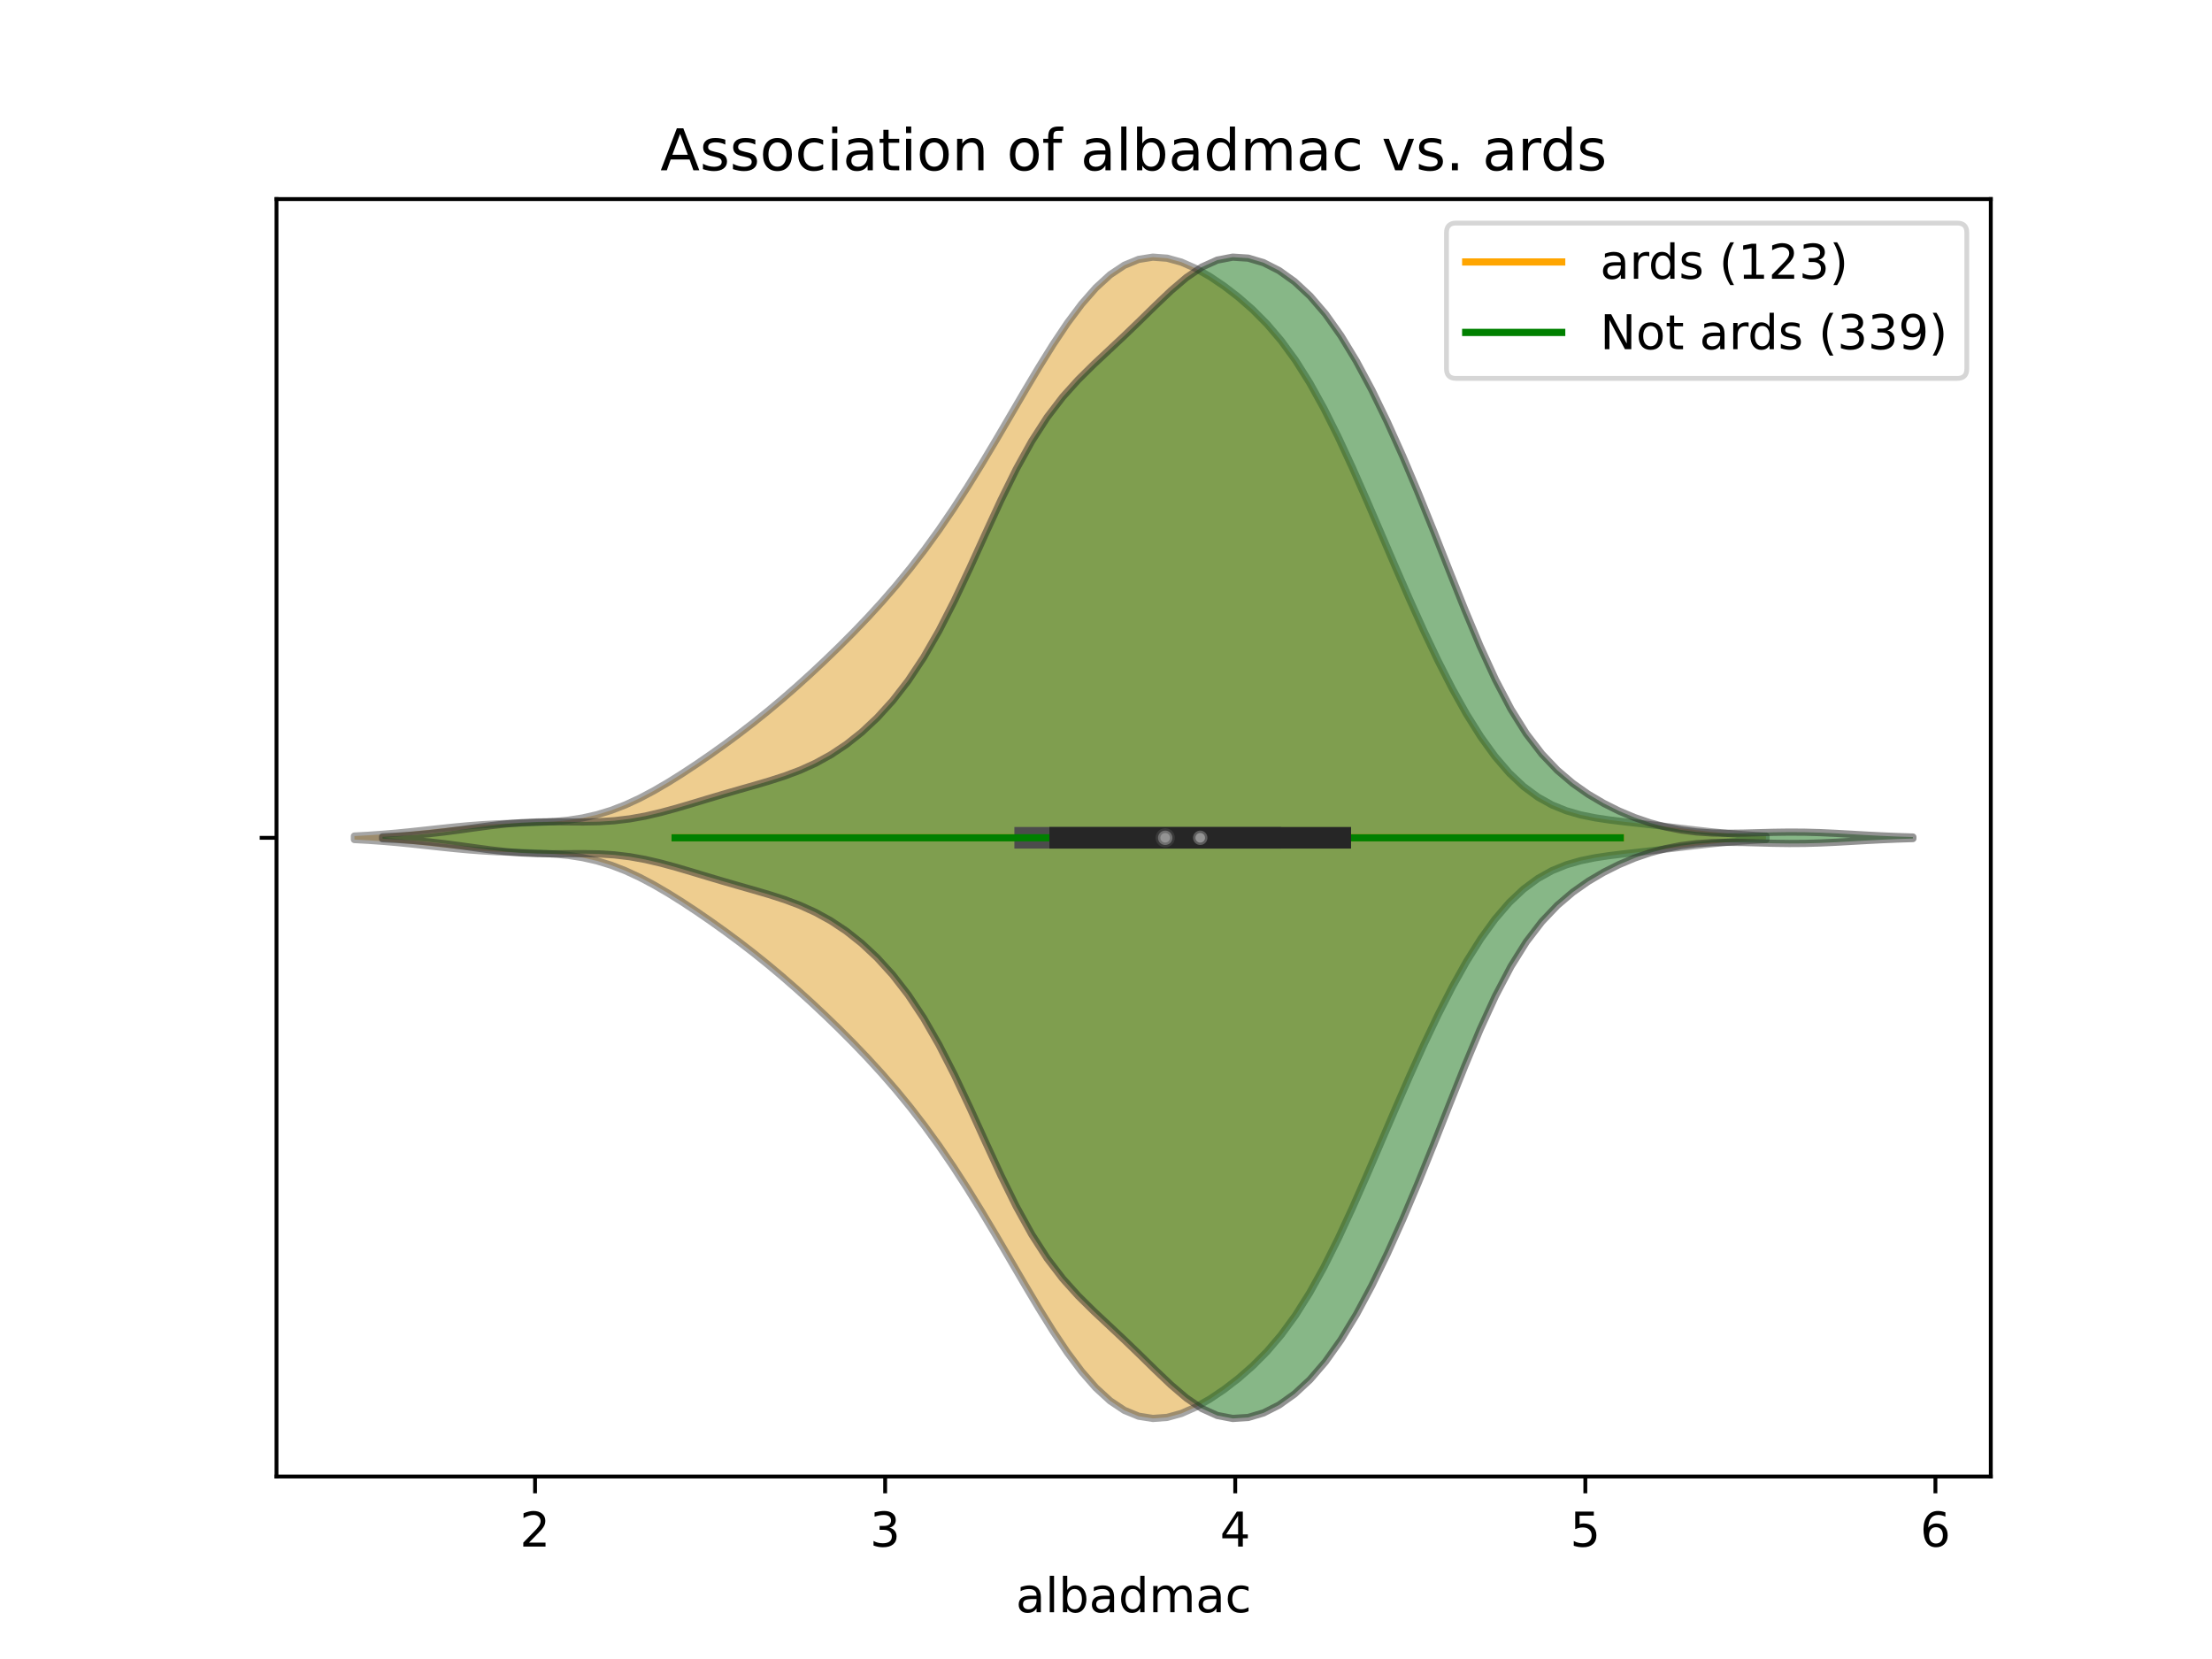 <?xml version="1.0" encoding="utf-8" standalone="no"?>
<!DOCTYPE svg PUBLIC "-//W3C//DTD SVG 1.1//EN"
  "http://www.w3.org/Graphics/SVG/1.1/DTD/svg11.dtd">
<!-- Created with matplotlib (https://matplotlib.org/) -->
<svg height="345.6pt" version="1.1" viewBox="0 0 460.8 345.6" width="460.8pt" xmlns="http://www.w3.org/2000/svg" xmlns:xlink="http://www.w3.org/1999/xlink">
 <defs>
  <style type="text/css">
*{stroke-linecap:butt;stroke-linejoin:round;}
  </style>
 </defs>
 <g id="figure_1">
  <g id="patch_1">
   <path d="M 0 345.6 
L 460.8 345.6 
L 460.8 0 
L 0 0 
z
" style="fill:#ffffff;"/>
  </g>
  <g id="axes_1">
   <g id="patch_2">
    <path d="M 57.6 307.584 
L 414.72 307.584 
L 414.72 41.472 
L 57.6 41.472 
z
" style="fill:#ffffff;"/>
   </g>
   <g id="PolyCollection_1">
    <defs>
     <path d="M 73.833 -170.709 
L 73.833 -171.435 
L 76.803 -171.599 
L 79.773 -171.809 
L 82.743 -172.063 
L 85.714 -172.356 
L 88.684 -172.675 
L 91.654 -173 
L 94.624 -173.311 
L 97.594 -173.585 
L 100.565 -173.806 
L 103.535 -173.97 
L 106.505 -174.084 
L 109.475 -174.174 
L 112.445 -174.278 
L 115.416 -174.448 
L 118.386 -174.737 
L 121.356 -175.198 
L 124.326 -175.87 
L 127.297 -176.778 
L 130.267 -177.926 
L 133.237 -179.3 
L 136.207 -180.873 
L 139.177 -182.608 
L 142.148 -184.47 
L 145.118 -186.431 
L 148.088 -188.474 
L 151.058 -190.595 
L 154.028 -192.796 
L 156.999 -195.087 
L 159.969 -197.477 
L 162.939 -199.968 
L 165.909 -202.559 
L 168.879 -205.247 
L 171.85 -208.028 
L 174.82 -210.903 
L 177.79 -213.882 
L 180.76 -216.982 
L 183.731 -220.229 
L 186.701 -223.652 
L 189.671 -227.279 
L 192.641 -231.135 
L 195.611 -235.235 
L 198.582 -239.584 
L 201.552 -244.171 
L 204.522 -248.972 
L 207.492 -253.938 
L 210.462 -259.005 
L 213.433 -264.084 
L 216.403 -269.069 
L 219.373 -273.843 
L 222.343 -278.278 
L 225.313 -282.25 
L 228.284 -285.643 
L 231.254 -288.363 
L 234.224 -290.345 
L 237.194 -291.563 
L 240.164 -292.032 
L 243.135 -291.811 
L 246.105 -290.992 
L 249.075 -289.684 
L 252.045 -287.991 
L 255.016 -285.989 
L 257.986 -283.702 
L 260.956 -281.102 
L 263.926 -278.112 
L 266.896 -274.631 
L 269.867 -270.565 
L 272.837 -265.854 
L 275.807 -260.499 
L 278.777 -254.559 
L 281.747 -248.148 
L 284.718 -241.412 
L 287.688 -234.508 
L 290.658 -227.586 
L 293.628 -220.78 
L 296.598 -214.206 
L 299.569 -207.965 
L 302.539 -202.149 
L 305.509 -196.841 
L 308.479 -192.111 
L 311.45 -188.009 
L 314.42 -184.56 
L 317.39 -181.757 
L 320.36 -179.562 
L 323.33 -177.906 
L 326.301 -176.701 
L 329.271 -175.845 
L 332.241 -175.24 
L 335.211 -174.792 
L 338.181 -174.429 
L 341.152 -174.096 
L 344.122 -173.763 
L 347.092 -173.417 
L 350.062 -173.062 
L 353.032 -172.709 
L 356.003 -172.375 
L 358.973 -172.073 
L 361.943 -171.814 
L 364.913 -171.602 
L 367.884 -171.436 
L 367.884 -170.708 
L 367.884 -170.708 
L 364.913 -170.542 
L 361.943 -170.33 
L 358.973 -170.071 
L 356.003 -169.769 
L 353.032 -169.435 
L 350.062 -169.082 
L 347.092 -168.727 
L 344.122 -168.381 
L 341.152 -168.048 
L 338.181 -167.715 
L 335.211 -167.352 
L 332.241 -166.904 
L 329.271 -166.299 
L 326.301 -165.443 
L 323.33 -164.238 
L 320.36 -162.582 
L 317.39 -160.387 
L 314.42 -157.584 
L 311.45 -154.135 
L 308.479 -150.033 
L 305.509 -145.303 
L 302.539 -139.995 
L 299.569 -134.179 
L 296.598 -127.938 
L 293.628 -121.364 
L 290.658 -114.558 
L 287.688 -107.636 
L 284.718 -100.732 
L 281.747 -93.996 
L 278.777 -87.585 
L 275.807 -81.645 
L 272.837 -76.29 
L 269.867 -71.579 
L 266.896 -67.513 
L 263.926 -64.032 
L 260.956 -61.042 
L 257.986 -58.442 
L 255.016 -56.155 
L 252.045 -54.153 
L 249.075 -52.46 
L 246.105 -51.152 
L 243.135 -50.333 
L 240.164 -50.112 
L 237.194 -50.581 
L 234.224 -51.799 
L 231.254 -53.781 
L 228.284 -56.501 
L 225.313 -59.894 
L 222.343 -63.866 
L 219.373 -68.301 
L 216.403 -73.075 
L 213.433 -78.06 
L 210.462 -83.139 
L 207.492 -88.206 
L 204.522 -93.172 
L 201.552 -97.973 
L 198.582 -102.56 
L 195.611 -106.909 
L 192.641 -111.009 
L 189.671 -114.865 
L 186.701 -118.492 
L 183.731 -121.915 
L 180.76 -125.162 
L 177.79 -128.262 
L 174.82 -131.241 
L 171.85 -134.116 
L 168.879 -136.897 
L 165.909 -139.585 
L 162.939 -142.176 
L 159.969 -144.667 
L 156.999 -147.057 
L 154.028 -149.348 
L 151.058 -151.549 
L 148.088 -153.67 
L 145.118 -155.713 
L 142.148 -157.674 
L 139.177 -159.536 
L 136.207 -161.271 
L 133.237 -162.844 
L 130.267 -164.218 
L 127.297 -165.366 
L 124.326 -166.274 
L 121.356 -166.946 
L 118.386 -167.407 
L 115.416 -167.696 
L 112.445 -167.866 
L 109.475 -167.97 
L 106.505 -168.06 
L 103.535 -168.174 
L 100.565 -168.338 
L 97.594 -168.559 
L 94.624 -168.833 
L 91.654 -169.144 
L 88.684 -169.469 
L 85.714 -169.788 
L 82.743 -170.081 
L 79.773 -170.335 
L 76.803 -170.545 
L 73.833 -170.709 
z
" id="m1a93d14e4e" style="stroke:#4c4c4c;stroke-opacity:0.5;stroke-width:1.5;"/>
    </defs>
    <g clip-path="url(#p06b388cbf6)">
     <use style="fill:#df9c20;fill-opacity:0.5;stroke:#4c4c4c;stroke-opacity:0.5;stroke-width:1.5;" x="0" xlink:href="#m1a93d14e4e" y="345.6"/>
    </g>
   </g>
   <g id="PolyCollection_2">
    <defs>
     <path d="M 79.694 -170.866 
L 79.694 -171.278 
L 82.914 -171.424 
L 86.134 -171.638 
L 89.354 -171.929 
L 92.575 -172.294 
L 95.795 -172.717 
L 99.015 -173.166 
L 102.235 -173.596 
L 105.455 -173.962 
L 108.675 -174.225 
L 111.895 -174.37 
L 115.115 -174.41 
L 118.336 -174.388 
L 121.556 -174.37 
L 124.776 -174.429 
L 127.996 -174.631 
L 131.216 -175.017 
L 134.436 -175.597 
L 137.656 -176.348 
L 140.877 -177.224 
L 144.097 -178.173 
L 147.317 -179.145 
L 150.537 -180.102 
L 153.757 -181.033 
L 156.977 -181.95 
L 160.197 -182.894 
L 163.417 -183.93 
L 166.638 -185.136 
L 169.858 -186.592 
L 173.078 -188.366 
L 176.298 -190.509 
L 179.518 -193.064 
L 182.738 -196.079 
L 185.958 -199.618 
L 189.179 -203.77 
L 192.399 -208.62 
L 195.619 -214.213 
L 198.839 -220.504 
L 202.059 -227.329 
L 205.279 -234.403 
L 208.499 -241.373 
L 211.719 -247.894 
L 214.94 -253.706 
L 218.16 -258.696 
L 221.38 -262.9 
L 224.6 -266.482 
L 227.82 -269.667 
L 231.04 -272.682 
L 234.26 -275.702 
L 237.481 -278.808 
L 240.701 -281.964 
L 243.921 -285.027 
L 247.141 -287.774 
L 250.361 -289.967 
L 253.581 -291.416 
L 256.801 -292.032 
L 260.022 -291.826 
L 263.242 -290.869 
L 266.462 -289.231 
L 269.682 -286.934 
L 272.902 -283.942 
L 276.122 -280.197 
L 279.342 -275.664 
L 282.562 -270.36 
L 285.783 -264.352 
L 289.003 -257.725 
L 292.223 -250.561 
L 295.443 -242.938 
L 298.663 -234.963 
L 301.883 -226.807 
L 305.103 -218.725 
L 308.324 -211.023 
L 311.544 -203.999 
L 314.764 -197.869 
L 317.984 -192.726 
L 321.204 -188.53 
L 324.424 -185.147 
L 327.644 -182.406 
L 330.864 -180.145 
L 334.085 -178.246 
L 337.305 -176.637 
L 340.525 -175.287 
L 343.745 -174.185 
L 346.965 -173.326 
L 350.185 -172.702 
L 353.405 -172.296 
L 356.626 -172.078 
L 359.846 -172.01 
L 363.066 -172.045 
L 366.286 -172.129 
L 369.506 -172.214 
L 372.726 -172.258 
L 375.946 -172.237 
L 379.166 -172.147 
L 382.387 -171.999 
L 385.607 -171.819 
L 388.827 -171.634 
L 392.047 -171.467 
L 395.267 -171.331 
L 398.487 -171.23 
L 398.487 -170.914 
L 398.487 -170.914 
L 395.267 -170.813 
L 392.047 -170.677 
L 388.827 -170.51 
L 385.607 -170.325 
L 382.387 -170.145 
L 379.166 -169.997 
L 375.946 -169.907 
L 372.726 -169.886 
L 369.506 -169.93 
L 366.286 -170.015 
L 363.066 -170.099 
L 359.846 -170.134 
L 356.626 -170.066 
L 353.405 -169.848 
L 350.185 -169.442 
L 346.965 -168.818 
L 343.745 -167.959 
L 340.525 -166.857 
L 337.305 -165.507 
L 334.085 -163.898 
L 330.864 -161.999 
L 327.644 -159.738 
L 324.424 -156.997 
L 321.204 -153.614 
L 317.984 -149.418 
L 314.764 -144.275 
L 311.544 -138.145 
L 308.324 -131.121 
L 305.103 -123.419 
L 301.883 -115.337 
L 298.663 -107.181 
L 295.443 -99.206 
L 292.223 -91.583 
L 289.003 -84.419 
L 285.783 -77.792 
L 282.562 -71.784 
L 279.342 -66.48 
L 276.122 -61.947 
L 272.902 -58.202 
L 269.682 -55.21 
L 266.462 -52.913 
L 263.242 -51.275 
L 260.022 -50.318 
L 256.801 -50.112 
L 253.581 -50.728 
L 250.361 -52.177 
L 247.141 -54.37 
L 243.921 -57.117 
L 240.701 -60.18 
L 237.481 -63.336 
L 234.26 -66.442 
L 231.04 -69.462 
L 227.82 -72.477 
L 224.6 -75.662 
L 221.38 -79.244 
L 218.16 -83.448 
L 214.94 -88.438 
L 211.719 -94.25 
L 208.499 -100.771 
L 205.279 -107.741 
L 202.059 -114.815 
L 198.839 -121.64 
L 195.619 -127.931 
L 192.399 -133.524 
L 189.179 -138.374 
L 185.958 -142.526 
L 182.738 -146.065 
L 179.518 -149.08 
L 176.298 -151.635 
L 173.078 -153.778 
L 169.858 -155.552 
L 166.638 -157.008 
L 163.417 -158.214 
L 160.197 -159.25 
L 156.977 -160.194 
L 153.757 -161.111 
L 150.537 -162.042 
L 147.317 -162.999 
L 144.097 -163.971 
L 140.877 -164.92 
L 137.656 -165.796 
L 134.436 -166.547 
L 131.216 -167.127 
L 127.996 -167.513 
L 124.776 -167.715 
L 121.556 -167.774 
L 118.336 -167.756 
L 115.115 -167.734 
L 111.895 -167.774 
L 108.675 -167.919 
L 105.455 -168.182 
L 102.235 -168.548 
L 99.015 -168.978 
L 95.795 -169.427 
L 92.575 -169.85 
L 89.354 -170.215 
L 86.134 -170.506 
L 82.914 -170.72 
L 79.694 -170.866 
z
" id="m5a91e4b8aa" style="stroke:#262626;stroke-opacity:0.5;stroke-width:1.5;"/>
    </defs>
    <g clip-path="url(#p06b388cbf6)">
     <use style="fill:#107010;fill-opacity:0.5;stroke:#262626;stroke-opacity:0.5;stroke-width:1.5;" x="0" xlink:href="#m5a91e4b8aa" y="345.6"/>
    </g>
   </g>
   <g id="matplotlib.axis_1">
    <g id="xtick_1">
     <g id="line2d_1">
      <defs>
       <path d="M 0 0 
L 0 3.5 
" id="m396e79fa53" style="stroke:#000000;stroke-width:0.8;"/>
      </defs>
      <g>
       <use style="stroke:#000000;stroke-width:0.8;" x="111.463" xlink:href="#m396e79fa53" y="307.584"/>
      </g>
     </g>
     <g id="text_1">
      <!-- 2 -->
      <defs>
       <path d="M 19.188 8.297 
L 53.609 8.297 
L 53.609 0 
L 7.328 0 
L 7.328 8.297 
Q 12.938 14.109 22.625 23.891 
Q 32.328 33.688 34.812 36.531 
Q 39.547 41.844 41.422 45.531 
Q 43.312 49.219 43.312 52.781 
Q 43.312 58.594 39.234 62.25 
Q 35.156 65.922 28.609 65.922 
Q 23.969 65.922 18.812 64.312 
Q 13.672 62.703 7.812 59.422 
L 7.812 69.391 
Q 13.766 71.781 18.938 73 
Q 24.125 74.219 28.422 74.219 
Q 39.75 74.219 46.484 68.547 
Q 53.219 62.891 53.219 53.422 
Q 53.219 48.922 51.531 44.891 
Q 49.859 40.875 45.406 35.406 
Q 44.188 33.984 37.641 27.219 
Q 31.109 20.453 19.188 8.297 
z
" id="DejaVuSans-50"/>
      </defs>
      <g transform="translate(108.282 322.182)scale(0.1 -0.1)">
       <use xlink:href="#DejaVuSans-50"/>
      </g>
     </g>
    </g>
    <g id="xtick_2">
     <g id="line2d_2">
      <g>
       <use style="stroke:#000000;stroke-width:0.8;" x="184.393" xlink:href="#m396e79fa53" y="307.584"/>
      </g>
     </g>
     <g id="text_2">
      <!-- 3 -->
      <defs>
       <path d="M 40.578 39.312 
Q 47.656 37.797 51.625 33 
Q 55.609 28.219 55.609 21.188 
Q 55.609 10.406 48.188 4.484 
Q 40.766 -1.422 27.094 -1.422 
Q 22.516 -1.422 17.656 -0.516 
Q 12.797 0.391 7.625 2.203 
L 7.625 11.719 
Q 11.719 9.328 16.594 8.109 
Q 21.484 6.891 26.812 6.891 
Q 36.078 6.891 40.938 10.547 
Q 45.797 14.203 45.797 21.188 
Q 45.797 27.641 41.281 31.266 
Q 36.766 34.906 28.719 34.906 
L 20.219 34.906 
L 20.219 43.016 
L 29.109 43.016 
Q 36.375 43.016 40.234 45.922 
Q 44.094 48.828 44.094 54.297 
Q 44.094 59.906 40.109 62.906 
Q 36.141 65.922 28.719 65.922 
Q 24.656 65.922 20.016 65.031 
Q 15.375 64.156 9.812 62.312 
L 9.812 71.094 
Q 15.438 72.656 20.344 73.438 
Q 25.25 74.219 29.594 74.219 
Q 40.828 74.219 47.359 69.109 
Q 53.906 64.016 53.906 55.328 
Q 53.906 49.266 50.438 45.094 
Q 46.969 40.922 40.578 39.312 
z
" id="DejaVuSans-51"/>
      </defs>
      <g transform="translate(181.212 322.182)scale(0.1 -0.1)">
       <use xlink:href="#DejaVuSans-51"/>
      </g>
     </g>
    </g>
    <g id="xtick_3">
     <g id="line2d_3">
      <g>
       <use style="stroke:#000000;stroke-width:0.8;" x="257.323" xlink:href="#m396e79fa53" y="307.584"/>
      </g>
     </g>
     <g id="text_3">
      <!-- 4 -->
      <defs>
       <path d="M 37.797 64.312 
L 12.891 25.391 
L 37.797 25.391 
z
M 35.203 72.906 
L 47.609 72.906 
L 47.609 25.391 
L 58.016 25.391 
L 58.016 17.188 
L 47.609 17.188 
L 47.609 0 
L 37.797 0 
L 37.797 17.188 
L 4.891 17.188 
L 4.891 26.703 
z
" id="DejaVuSans-52"/>
      </defs>
      <g transform="translate(254.142 322.182)scale(0.1 -0.1)">
       <use xlink:href="#DejaVuSans-52"/>
      </g>
     </g>
    </g>
    <g id="xtick_4">
     <g id="line2d_4">
      <g>
       <use style="stroke:#000000;stroke-width:0.8;" x="330.253" xlink:href="#m396e79fa53" y="307.584"/>
      </g>
     </g>
     <g id="text_4">
      <!-- 5 -->
      <defs>
       <path d="M 10.797 72.906 
L 49.516 72.906 
L 49.516 64.594 
L 19.828 64.594 
L 19.828 46.734 
Q 21.969 47.469 24.109 47.828 
Q 26.266 48.188 28.422 48.188 
Q 40.625 48.188 47.75 41.5 
Q 54.891 34.812 54.891 23.391 
Q 54.891 11.625 47.562 5.094 
Q 40.234 -1.422 26.906 -1.422 
Q 22.312 -1.422 17.547 -0.641 
Q 12.797 0.141 7.719 1.703 
L 7.719 11.625 
Q 12.109 9.234 16.797 8.062 
Q 21.484 6.891 26.703 6.891 
Q 35.156 6.891 40.078 11.328 
Q 45.016 15.766 45.016 23.391 
Q 45.016 31 40.078 35.438 
Q 35.156 39.891 26.703 39.891 
Q 22.75 39.891 18.812 39.016 
Q 14.891 38.141 10.797 36.281 
z
" id="DejaVuSans-53"/>
      </defs>
      <g transform="translate(327.072 322.182)scale(0.1 -0.1)">
       <use xlink:href="#DejaVuSans-53"/>
      </g>
     </g>
    </g>
    <g id="xtick_5">
     <g id="line2d_5">
      <g>
       <use style="stroke:#000000;stroke-width:0.8;" x="403.183" xlink:href="#m396e79fa53" y="307.584"/>
      </g>
     </g>
     <g id="text_5">
      <!-- 6 -->
      <defs>
       <path d="M 33.016 40.375 
Q 26.375 40.375 22.484 35.828 
Q 18.609 31.297 18.609 23.391 
Q 18.609 15.531 22.484 10.953 
Q 26.375 6.391 33.016 6.391 
Q 39.656 6.391 43.531 10.953 
Q 47.406 15.531 47.406 23.391 
Q 47.406 31.297 43.531 35.828 
Q 39.656 40.375 33.016 40.375 
z
M 52.594 71.297 
L 52.594 62.312 
Q 48.875 64.062 45.094 64.984 
Q 41.312 65.922 37.594 65.922 
Q 27.828 65.922 22.672 59.328 
Q 17.531 52.734 16.797 39.406 
Q 19.672 43.656 24.016 45.922 
Q 28.375 48.188 33.594 48.188 
Q 44.578 48.188 50.953 41.516 
Q 57.328 34.859 57.328 23.391 
Q 57.328 12.156 50.688 5.359 
Q 44.047 -1.422 33.016 -1.422 
Q 20.359 -1.422 13.672 8.266 
Q 6.984 17.969 6.984 36.375 
Q 6.984 53.656 15.188 63.938 
Q 23.391 74.219 37.203 74.219 
Q 40.922 74.219 44.703 73.484 
Q 48.484 72.75 52.594 71.297 
z
" id="DejaVuSans-54"/>
      </defs>
      <g transform="translate(400.002 322.182)scale(0.1 -0.1)">
       <use xlink:href="#DejaVuSans-54"/>
      </g>
     </g>
    </g>
    <g id="text_6">
     <!-- albadmac -->
     <defs>
      <path d="M 34.281 27.484 
Q 23.391 27.484 19.188 25 
Q 14.984 22.516 14.984 16.5 
Q 14.984 11.719 18.141 8.906 
Q 21.297 6.109 26.703 6.109 
Q 34.188 6.109 38.703 11.406 
Q 43.219 16.703 43.219 25.484 
L 43.219 27.484 
z
M 52.203 31.203 
L 52.203 0 
L 43.219 0 
L 43.219 8.297 
Q 40.141 3.328 35.547 0.953 
Q 30.953 -1.422 24.312 -1.422 
Q 15.922 -1.422 10.953 3.297 
Q 6 8.016 6 15.922 
Q 6 25.141 12.172 29.828 
Q 18.359 34.516 30.609 34.516 
L 43.219 34.516 
L 43.219 35.406 
Q 43.219 41.609 39.141 45 
Q 35.062 48.391 27.688 48.391 
Q 23 48.391 18.547 47.266 
Q 14.109 46.141 10.016 43.891 
L 10.016 52.203 
Q 14.938 54.109 19.578 55.047 
Q 24.219 56 28.609 56 
Q 40.484 56 46.344 49.844 
Q 52.203 43.703 52.203 31.203 
z
" id="DejaVuSans-97"/>
      <path d="M 9.422 75.984 
L 18.406 75.984 
L 18.406 0 
L 9.422 0 
z
" id="DejaVuSans-108"/>
      <path d="M 48.688 27.297 
Q 48.688 37.203 44.609 42.844 
Q 40.531 48.484 33.406 48.484 
Q 26.266 48.484 22.188 42.844 
Q 18.109 37.203 18.109 27.297 
Q 18.109 17.391 22.188 11.75 
Q 26.266 6.109 33.406 6.109 
Q 40.531 6.109 44.609 11.75 
Q 48.688 17.391 48.688 27.297 
z
M 18.109 46.391 
Q 20.953 51.266 25.266 53.625 
Q 29.594 56 35.594 56 
Q 45.562 56 51.781 48.094 
Q 58.016 40.188 58.016 27.297 
Q 58.016 14.406 51.781 6.484 
Q 45.562 -1.422 35.594 -1.422 
Q 29.594 -1.422 25.266 0.953 
Q 20.953 3.328 18.109 8.203 
L 18.109 0 
L 9.078 0 
L 9.078 75.984 
L 18.109 75.984 
z
" id="DejaVuSans-98"/>
      <path d="M 45.406 46.391 
L 45.406 75.984 
L 54.391 75.984 
L 54.391 0 
L 45.406 0 
L 45.406 8.203 
Q 42.578 3.328 38.25 0.953 
Q 33.938 -1.422 27.875 -1.422 
Q 17.969 -1.422 11.734 6.484 
Q 5.516 14.406 5.516 27.297 
Q 5.516 40.188 11.734 48.094 
Q 17.969 56 27.875 56 
Q 33.938 56 38.25 53.625 
Q 42.578 51.266 45.406 46.391 
z
M 14.797 27.297 
Q 14.797 17.391 18.875 11.75 
Q 22.953 6.109 30.078 6.109 
Q 37.203 6.109 41.297 11.75 
Q 45.406 17.391 45.406 27.297 
Q 45.406 37.203 41.297 42.844 
Q 37.203 48.484 30.078 48.484 
Q 22.953 48.484 18.875 42.844 
Q 14.797 37.203 14.797 27.297 
z
" id="DejaVuSans-100"/>
      <path d="M 52 44.188 
Q 55.375 50.25 60.062 53.125 
Q 64.75 56 71.094 56 
Q 79.641 56 84.281 50.016 
Q 88.922 44.047 88.922 33.016 
L 88.922 0 
L 79.891 0 
L 79.891 32.719 
Q 79.891 40.578 77.094 44.375 
Q 74.312 48.188 68.609 48.188 
Q 61.625 48.188 57.562 43.547 
Q 53.516 38.922 53.516 30.906 
L 53.516 0 
L 44.484 0 
L 44.484 32.719 
Q 44.484 40.625 41.703 44.406 
Q 38.922 48.188 33.109 48.188 
Q 26.219 48.188 22.156 43.531 
Q 18.109 38.875 18.109 30.906 
L 18.109 0 
L 9.078 0 
L 9.078 54.688 
L 18.109 54.688 
L 18.109 46.188 
Q 21.188 51.219 25.484 53.609 
Q 29.781 56 35.688 56 
Q 41.656 56 45.828 52.969 
Q 50 49.953 52 44.188 
z
" id="DejaVuSans-109"/>
      <path d="M 48.781 52.594 
L 48.781 44.188 
Q 44.969 46.297 41.141 47.344 
Q 37.312 48.391 33.406 48.391 
Q 24.656 48.391 19.812 42.844 
Q 14.984 37.312 14.984 27.297 
Q 14.984 17.281 19.812 11.734 
Q 24.656 6.203 33.406 6.203 
Q 37.312 6.203 41.141 7.25 
Q 44.969 8.297 48.781 10.406 
L 48.781 2.094 
Q 45.016 0.344 40.984 -0.531 
Q 36.969 -1.422 32.422 -1.422 
Q 20.062 -1.422 12.781 6.344 
Q 5.516 14.109 5.516 27.297 
Q 5.516 40.672 12.859 48.328 
Q 20.219 56 33.016 56 
Q 37.156 56 41.109 55.141 
Q 45.062 54.297 48.781 52.594 
z
" id="DejaVuSans-99"/>
     </defs>
     <g transform="translate(211.611 335.861)scale(0.1 -0.1)">
      <use xlink:href="#DejaVuSans-97"/>
      <use x="61.279" xlink:href="#DejaVuSans-108"/>
      <use x="89.062" xlink:href="#DejaVuSans-98"/>
      <use x="152.539" xlink:href="#DejaVuSans-97"/>
      <use x="213.818" xlink:href="#DejaVuSans-100"/>
      <use x="277.295" xlink:href="#DejaVuSans-109"/>
      <use x="374.707" xlink:href="#DejaVuSans-97"/>
      <use x="435.986" xlink:href="#DejaVuSans-99"/>
     </g>
    </g>
   </g>
   <g id="matplotlib.axis_2">
    <g id="ytick_1">
     <g id="line2d_6">
      <defs>
       <path d="M 0 0 
L -3.5 0 
" id="m30783744c7" style="stroke:#000000;stroke-width:0.8;"/>
      </defs>
      <g>
       <use style="stroke:#000000;stroke-width:0.8;" x="57.6" xlink:href="#m30783744c7" y="174.528"/>
      </g>
     </g>
    </g>
   </g>
   <g id="line2d_7">
    <path clip-path="url(#p06b388cbf6)" d="M 140.635 174.528 
L 337.546 174.528 
" style="fill:none;stroke:#ffa500;stroke-linecap:square;stroke-width:1.5;"/>
   </g>
   <g id="line2d_8">
    <path clip-path="url(#p06b388cbf6)" d="M 213.565 174.528 
L 264.616 174.528 
" style="fill:none;stroke:#4c4c4c;stroke-linecap:square;stroke-width:4.5;"/>
   </g>
   <g id="line2d_9">
    <path clip-path="url(#p06b388cbf6)" d="M 140.635 174.528 
L 337.546 174.528 
" style="fill:none;stroke:#008000;stroke-linecap:square;stroke-width:1.5;"/>
   </g>
   <g id="line2d_10">
    <path clip-path="url(#p06b388cbf6)" d="M 220.858 174.528 
L 279.202 174.528 
" style="fill:none;stroke:#262626;stroke-linecap:square;stroke-width:4.5;"/>
   </g>
   <g id="patch_3">
    <path d="M 57.6 307.584 
L 57.6 41.472 
" style="fill:none;stroke:#000000;stroke-linecap:square;stroke-linejoin:miter;stroke-width:0.8;"/>
   </g>
   <g id="patch_4">
    <path d="M 414.72 307.584 
L 414.72 41.472 
" style="fill:none;stroke:#000000;stroke-linecap:square;stroke-linejoin:miter;stroke-width:0.8;"/>
   </g>
   <g id="patch_5">
    <path d="M 57.6 307.584 
L 414.72 307.584 
" style="fill:none;stroke:#000000;stroke-linecap:square;stroke-linejoin:miter;stroke-width:0.8;"/>
   </g>
   <g id="patch_6">
    <path d="M 57.6 41.472 
L 414.72 41.472 
" style="fill:none;stroke:#000000;stroke-linecap:square;stroke-linejoin:miter;stroke-width:0.8;"/>
   </g>
   <g id="PathCollection_1">
    <defs>
     <path d="M 0 1.5 
C 0.398 1.5 0.779 1.342 1.061 1.061 
C 1.342 0.779 1.5 0.398 1.5 0 
C 1.5 -0.398 1.342 -0.779 1.061 -1.061 
C 0.779 -1.342 0.398 -1.5 0 -1.5 
C -0.398 -1.5 -0.779 -1.342 -1.061 -1.061 
C -1.342 -0.779 -1.5 -0.398 -1.5 0 
C -1.5 0.398 -1.342 0.779 -1.061 1.061 
C -0.779 1.342 -0.398 1.5 0 1.5 
z
" id="mf73aedfbce" style="stroke:#4c4c4c;stroke-opacity:0.5;"/>
    </defs>
    <g clip-path="url(#p06b388cbf6)">
     <use style="fill:#ffffff;fill-opacity:0.5;stroke:#4c4c4c;stroke-opacity:0.5;" x="242.737" xlink:href="#mf73aedfbce" y="174.528"/>
    </g>
   </g>
   <g id="PathCollection_2">
    <defs>
     <path d="M 0 1.5 
C 0.398 1.5 0.779 1.342 1.061 1.061 
C 1.342 0.779 1.5 0.398 1.5 0 
C 1.5 -0.398 1.342 -0.779 1.061 -1.061 
C 0.779 -1.342 0.398 -1.5 0 -1.5 
C -0.398 -1.5 -0.779 -1.342 -1.061 -1.061 
C -1.342 -0.779 -1.5 -0.398 -1.5 0 
C -1.5 0.398 -1.342 0.779 -1.061 1.061 
C -0.779 1.342 -0.398 1.5 0 1.5 
z
" id="m2280aba13b" style="stroke:#262626;stroke-opacity:0.5;"/>
    </defs>
    <g clip-path="url(#p06b388cbf6)">
     <use style="fill:#ffffff;fill-opacity:0.5;stroke:#262626;stroke-opacity:0.5;" x="250.03" xlink:href="#m2280aba13b" y="174.528"/>
    </g>
   </g>
   <g id="text_7">
    <!-- Association of albadmac vs. ards -->
    <defs>
     <path d="M 34.188 63.188 
L 20.797 26.906 
L 47.609 26.906 
z
M 28.609 72.906 
L 39.797 72.906 
L 67.578 0 
L 57.328 0 
L 50.688 18.703 
L 17.828 18.703 
L 11.188 0 
L 0.781 0 
z
" id="DejaVuSans-65"/>
     <path d="M 44.281 53.078 
L 44.281 44.578 
Q 40.484 46.531 36.375 47.5 
Q 32.281 48.484 27.875 48.484 
Q 21.188 48.484 17.844 46.438 
Q 14.5 44.391 14.5 40.281 
Q 14.5 37.156 16.891 35.375 
Q 19.281 33.594 26.516 31.984 
L 29.594 31.297 
Q 39.156 29.25 43.188 25.516 
Q 47.219 21.781 47.219 15.094 
Q 47.219 7.469 41.188 3.016 
Q 35.156 -1.422 24.609 -1.422 
Q 20.219 -1.422 15.453 -0.562 
Q 10.688 0.297 5.422 2 
L 5.422 11.281 
Q 10.406 8.688 15.234 7.391 
Q 20.062 6.109 24.812 6.109 
Q 31.156 6.109 34.562 8.281 
Q 37.984 10.453 37.984 14.406 
Q 37.984 18.062 35.516 20.016 
Q 33.062 21.969 24.703 23.781 
L 21.578 24.516 
Q 13.234 26.266 9.516 29.906 
Q 5.812 33.547 5.812 39.891 
Q 5.812 47.609 11.281 51.797 
Q 16.75 56 26.812 56 
Q 31.781 56 36.172 55.266 
Q 40.578 54.547 44.281 53.078 
z
" id="DejaVuSans-115"/>
     <path d="M 30.609 48.391 
Q 23.391 48.391 19.188 42.75 
Q 14.984 37.109 14.984 27.297 
Q 14.984 17.484 19.156 11.844 
Q 23.344 6.203 30.609 6.203 
Q 37.797 6.203 41.984 11.859 
Q 46.188 17.531 46.188 27.297 
Q 46.188 37.016 41.984 42.703 
Q 37.797 48.391 30.609 48.391 
z
M 30.609 56 
Q 42.328 56 49.016 48.375 
Q 55.719 40.766 55.719 27.297 
Q 55.719 13.875 49.016 6.219 
Q 42.328 -1.422 30.609 -1.422 
Q 18.844 -1.422 12.172 6.219 
Q 5.516 13.875 5.516 27.297 
Q 5.516 40.766 12.172 48.375 
Q 18.844 56 30.609 56 
z
" id="DejaVuSans-111"/>
     <path d="M 9.422 54.688 
L 18.406 54.688 
L 18.406 0 
L 9.422 0 
z
M 9.422 75.984 
L 18.406 75.984 
L 18.406 64.594 
L 9.422 64.594 
z
" id="DejaVuSans-105"/>
     <path d="M 18.312 70.219 
L 18.312 54.688 
L 36.812 54.688 
L 36.812 47.703 
L 18.312 47.703 
L 18.312 18.016 
Q 18.312 11.328 20.141 9.422 
Q 21.969 7.516 27.594 7.516 
L 36.812 7.516 
L 36.812 0 
L 27.594 0 
Q 17.188 0 13.234 3.875 
Q 9.281 7.766 9.281 18.016 
L 9.281 47.703 
L 2.688 47.703 
L 2.688 54.688 
L 9.281 54.688 
L 9.281 70.219 
z
" id="DejaVuSans-116"/>
     <path d="M 54.891 33.016 
L 54.891 0 
L 45.906 0 
L 45.906 32.719 
Q 45.906 40.484 42.875 44.328 
Q 39.844 48.188 33.797 48.188 
Q 26.516 48.188 22.312 43.547 
Q 18.109 38.922 18.109 30.906 
L 18.109 0 
L 9.078 0 
L 9.078 54.688 
L 18.109 54.688 
L 18.109 46.188 
Q 21.344 51.125 25.703 53.562 
Q 30.078 56 35.797 56 
Q 45.219 56 50.047 50.172 
Q 54.891 44.344 54.891 33.016 
z
" id="DejaVuSans-110"/>
     <path id="DejaVuSans-32"/>
     <path d="M 37.109 75.984 
L 37.109 68.5 
L 28.516 68.5 
Q 23.688 68.5 21.797 66.547 
Q 19.922 64.594 19.922 59.516 
L 19.922 54.688 
L 34.719 54.688 
L 34.719 47.703 
L 19.922 47.703 
L 19.922 0 
L 10.891 0 
L 10.891 47.703 
L 2.297 47.703 
L 2.297 54.688 
L 10.891 54.688 
L 10.891 58.5 
Q 10.891 67.625 15.141 71.797 
Q 19.391 75.984 28.609 75.984 
z
" id="DejaVuSans-102"/>
     <path d="M 2.984 54.688 
L 12.5 54.688 
L 29.594 8.797 
L 46.688 54.688 
L 56.203 54.688 
L 35.688 0 
L 23.484 0 
z
" id="DejaVuSans-118"/>
     <path d="M 10.688 12.406 
L 21 12.406 
L 21 0 
L 10.688 0 
z
" id="DejaVuSans-46"/>
     <path d="M 41.109 46.297 
Q 39.594 47.172 37.812 47.578 
Q 36.031 48 33.891 48 
Q 26.266 48 22.188 43.047 
Q 18.109 38.094 18.109 28.812 
L 18.109 0 
L 9.078 0 
L 9.078 54.688 
L 18.109 54.688 
L 18.109 46.188 
Q 20.953 51.172 25.484 53.578 
Q 30.031 56 36.531 56 
Q 37.453 56 38.578 55.875 
Q 39.703 55.766 41.062 55.516 
z
" id="DejaVuSans-114"/>
    </defs>
    <g transform="translate(137.571 35.472)scale(0.12 -0.12)">
     <use xlink:href="#DejaVuSans-65"/>
     <use x="68.408" xlink:href="#DejaVuSans-115"/>
     <use x="120.508" xlink:href="#DejaVuSans-115"/>
     <use x="172.607" xlink:href="#DejaVuSans-111"/>
     <use x="233.789" xlink:href="#DejaVuSans-99"/>
     <use x="288.77" xlink:href="#DejaVuSans-105"/>
     <use x="316.553" xlink:href="#DejaVuSans-97"/>
     <use x="377.832" xlink:href="#DejaVuSans-116"/>
     <use x="417.041" xlink:href="#DejaVuSans-105"/>
     <use x="444.824" xlink:href="#DejaVuSans-111"/>
     <use x="506.006" xlink:href="#DejaVuSans-110"/>
     <use x="569.385" xlink:href="#DejaVuSans-32"/>
     <use x="601.172" xlink:href="#DejaVuSans-111"/>
     <use x="662.354" xlink:href="#DejaVuSans-102"/>
     <use x="697.559" xlink:href="#DejaVuSans-32"/>
     <use x="729.346" xlink:href="#DejaVuSans-97"/>
     <use x="790.625" xlink:href="#DejaVuSans-108"/>
     <use x="818.408" xlink:href="#DejaVuSans-98"/>
     <use x="881.885" xlink:href="#DejaVuSans-97"/>
     <use x="943.164" xlink:href="#DejaVuSans-100"/>
     <use x="1006.641" xlink:href="#DejaVuSans-109"/>
     <use x="1104.053" xlink:href="#DejaVuSans-97"/>
     <use x="1165.332" xlink:href="#DejaVuSans-99"/>
     <use x="1220.312" xlink:href="#DejaVuSans-32"/>
     <use x="1252.1" xlink:href="#DejaVuSans-118"/>
     <use x="1311.279" xlink:href="#DejaVuSans-115"/>
     <use x="1363.379" xlink:href="#DejaVuSans-46"/>
     <use x="1395.166" xlink:href="#DejaVuSans-32"/>
     <use x="1426.953" xlink:href="#DejaVuSans-97"/>
     <use x="1488.232" xlink:href="#DejaVuSans-114"/>
     <use x="1527.596" xlink:href="#DejaVuSans-100"/>
     <use x="1591.072" xlink:href="#DejaVuSans-115"/>
    </g>
   </g>
   <g id="legend_1">
    <g id="patch_7">
     <path d="M 303.331 78.828 
L 407.72 78.828 
Q 409.72 78.828 409.72 76.828 
L 409.72 48.472 
Q 409.72 46.472 407.72 46.472 
L 303.331 46.472 
Q 301.331 46.472 301.331 48.472 
L 301.331 76.828 
Q 301.331 78.828 303.331 78.828 
z
" style="fill:#ffffff;opacity:0.8;stroke:#cccccc;stroke-linejoin:miter;"/>
    </g>
    <g id="line2d_11">
     <path d="M 305.331 54.57 
L 325.331 54.57 
" style="fill:none;stroke:#ffa500;stroke-linecap:square;stroke-width:1.5;"/>
    </g>
    <g id="line2d_12"/>
    <g id="text_8">
     <!-- ards (123) -->
     <defs>
      <path d="M 31 75.875 
Q 24.469 64.656 21.281 53.656 
Q 18.109 42.672 18.109 31.391 
Q 18.109 20.125 21.312 9.062 
Q 24.516 -2 31 -13.188 
L 23.188 -13.188 
Q 15.875 -1.703 12.234 9.375 
Q 8.594 20.453 8.594 31.391 
Q 8.594 42.281 12.203 53.312 
Q 15.828 64.359 23.188 75.875 
z
" id="DejaVuSans-40"/>
      <path d="M 12.406 8.297 
L 28.516 8.297 
L 28.516 63.922 
L 10.984 60.406 
L 10.984 69.391 
L 28.422 72.906 
L 38.281 72.906 
L 38.281 8.297 
L 54.391 8.297 
L 54.391 0 
L 12.406 0 
z
" id="DejaVuSans-49"/>
      <path d="M 8.016 75.875 
L 15.828 75.875 
Q 23.141 64.359 26.781 53.312 
Q 30.422 42.281 30.422 31.391 
Q 30.422 20.453 26.781 9.375 
Q 23.141 -1.703 15.828 -13.188 
L 8.016 -13.188 
Q 14.5 -2 17.703 9.062 
Q 20.906 20.125 20.906 31.391 
Q 20.906 42.672 17.703 53.656 
Q 14.5 64.656 8.016 75.875 
z
" id="DejaVuSans-41"/>
     </defs>
     <g transform="translate(333.331 58.07)scale(0.1 -0.1)">
      <use xlink:href="#DejaVuSans-97"/>
      <use x="61.279" xlink:href="#DejaVuSans-114"/>
      <use x="100.643" xlink:href="#DejaVuSans-100"/>
      <use x="164.119" xlink:href="#DejaVuSans-115"/>
      <use x="216.219" xlink:href="#DejaVuSans-32"/>
      <use x="248.006" xlink:href="#DejaVuSans-40"/>
      <use x="287.02" xlink:href="#DejaVuSans-49"/>
      <use x="350.643" xlink:href="#DejaVuSans-50"/>
      <use x="414.266" xlink:href="#DejaVuSans-51"/>
      <use x="477.889" xlink:href="#DejaVuSans-41"/>
     </g>
    </g>
    <g id="line2d_13">
     <path d="M 305.331 69.249 
L 325.331 69.249 
" style="fill:none;stroke:#008000;stroke-linecap:square;stroke-width:1.5;"/>
    </g>
    <g id="line2d_14"/>
    <g id="text_9">
     <!-- Not ards (339) -->
     <defs>
      <path d="M 9.812 72.906 
L 23.094 72.906 
L 55.422 11.922 
L 55.422 72.906 
L 64.984 72.906 
L 64.984 0 
L 51.703 0 
L 19.391 60.984 
L 19.391 0 
L 9.812 0 
z
" id="DejaVuSans-78"/>
      <path d="M 10.984 1.516 
L 10.984 10.5 
Q 14.703 8.734 18.5 7.812 
Q 22.312 6.891 25.984 6.891 
Q 35.75 6.891 40.891 13.453 
Q 46.047 20.016 46.781 33.406 
Q 43.953 29.203 39.594 26.953 
Q 35.25 24.703 29.984 24.703 
Q 19.047 24.703 12.672 31.312 
Q 6.297 37.938 6.297 49.422 
Q 6.297 60.641 12.938 67.422 
Q 19.578 74.219 30.609 74.219 
Q 43.266 74.219 49.922 64.516 
Q 56.594 54.828 56.594 36.375 
Q 56.594 19.141 48.406 8.859 
Q 40.234 -1.422 26.422 -1.422 
Q 22.703 -1.422 18.891 -0.688 
Q 15.094 0.047 10.984 1.516 
z
M 30.609 32.422 
Q 37.25 32.422 41.125 36.953 
Q 45.016 41.5 45.016 49.422 
Q 45.016 57.281 41.125 61.844 
Q 37.25 66.406 30.609 66.406 
Q 23.969 66.406 20.094 61.844 
Q 16.219 57.281 16.219 49.422 
Q 16.219 41.5 20.094 36.953 
Q 23.969 32.422 30.609 32.422 
z
" id="DejaVuSans-57"/>
     </defs>
     <g transform="translate(333.331 72.749)scale(0.1 -0.1)">
      <use xlink:href="#DejaVuSans-78"/>
      <use x="74.805" xlink:href="#DejaVuSans-111"/>
      <use x="135.986" xlink:href="#DejaVuSans-116"/>
      <use x="175.195" xlink:href="#DejaVuSans-32"/>
      <use x="206.982" xlink:href="#DejaVuSans-97"/>
      <use x="268.262" xlink:href="#DejaVuSans-114"/>
      <use x="307.625" xlink:href="#DejaVuSans-100"/>
      <use x="371.102" xlink:href="#DejaVuSans-115"/>
      <use x="423.201" xlink:href="#DejaVuSans-32"/>
      <use x="454.988" xlink:href="#DejaVuSans-40"/>
      <use x="494.002" xlink:href="#DejaVuSans-51"/>
      <use x="557.625" xlink:href="#DejaVuSans-51"/>
      <use x="621.248" xlink:href="#DejaVuSans-57"/>
      <use x="684.871" xlink:href="#DejaVuSans-41"/>
     </g>
    </g>
   </g>
  </g>
 </g>
 <defs>
  <clipPath id="p06b388cbf6">
   <rect height="266.112" width="357.12" x="57.6" y="41.472"/>
  </clipPath>
 </defs>
</svg>
